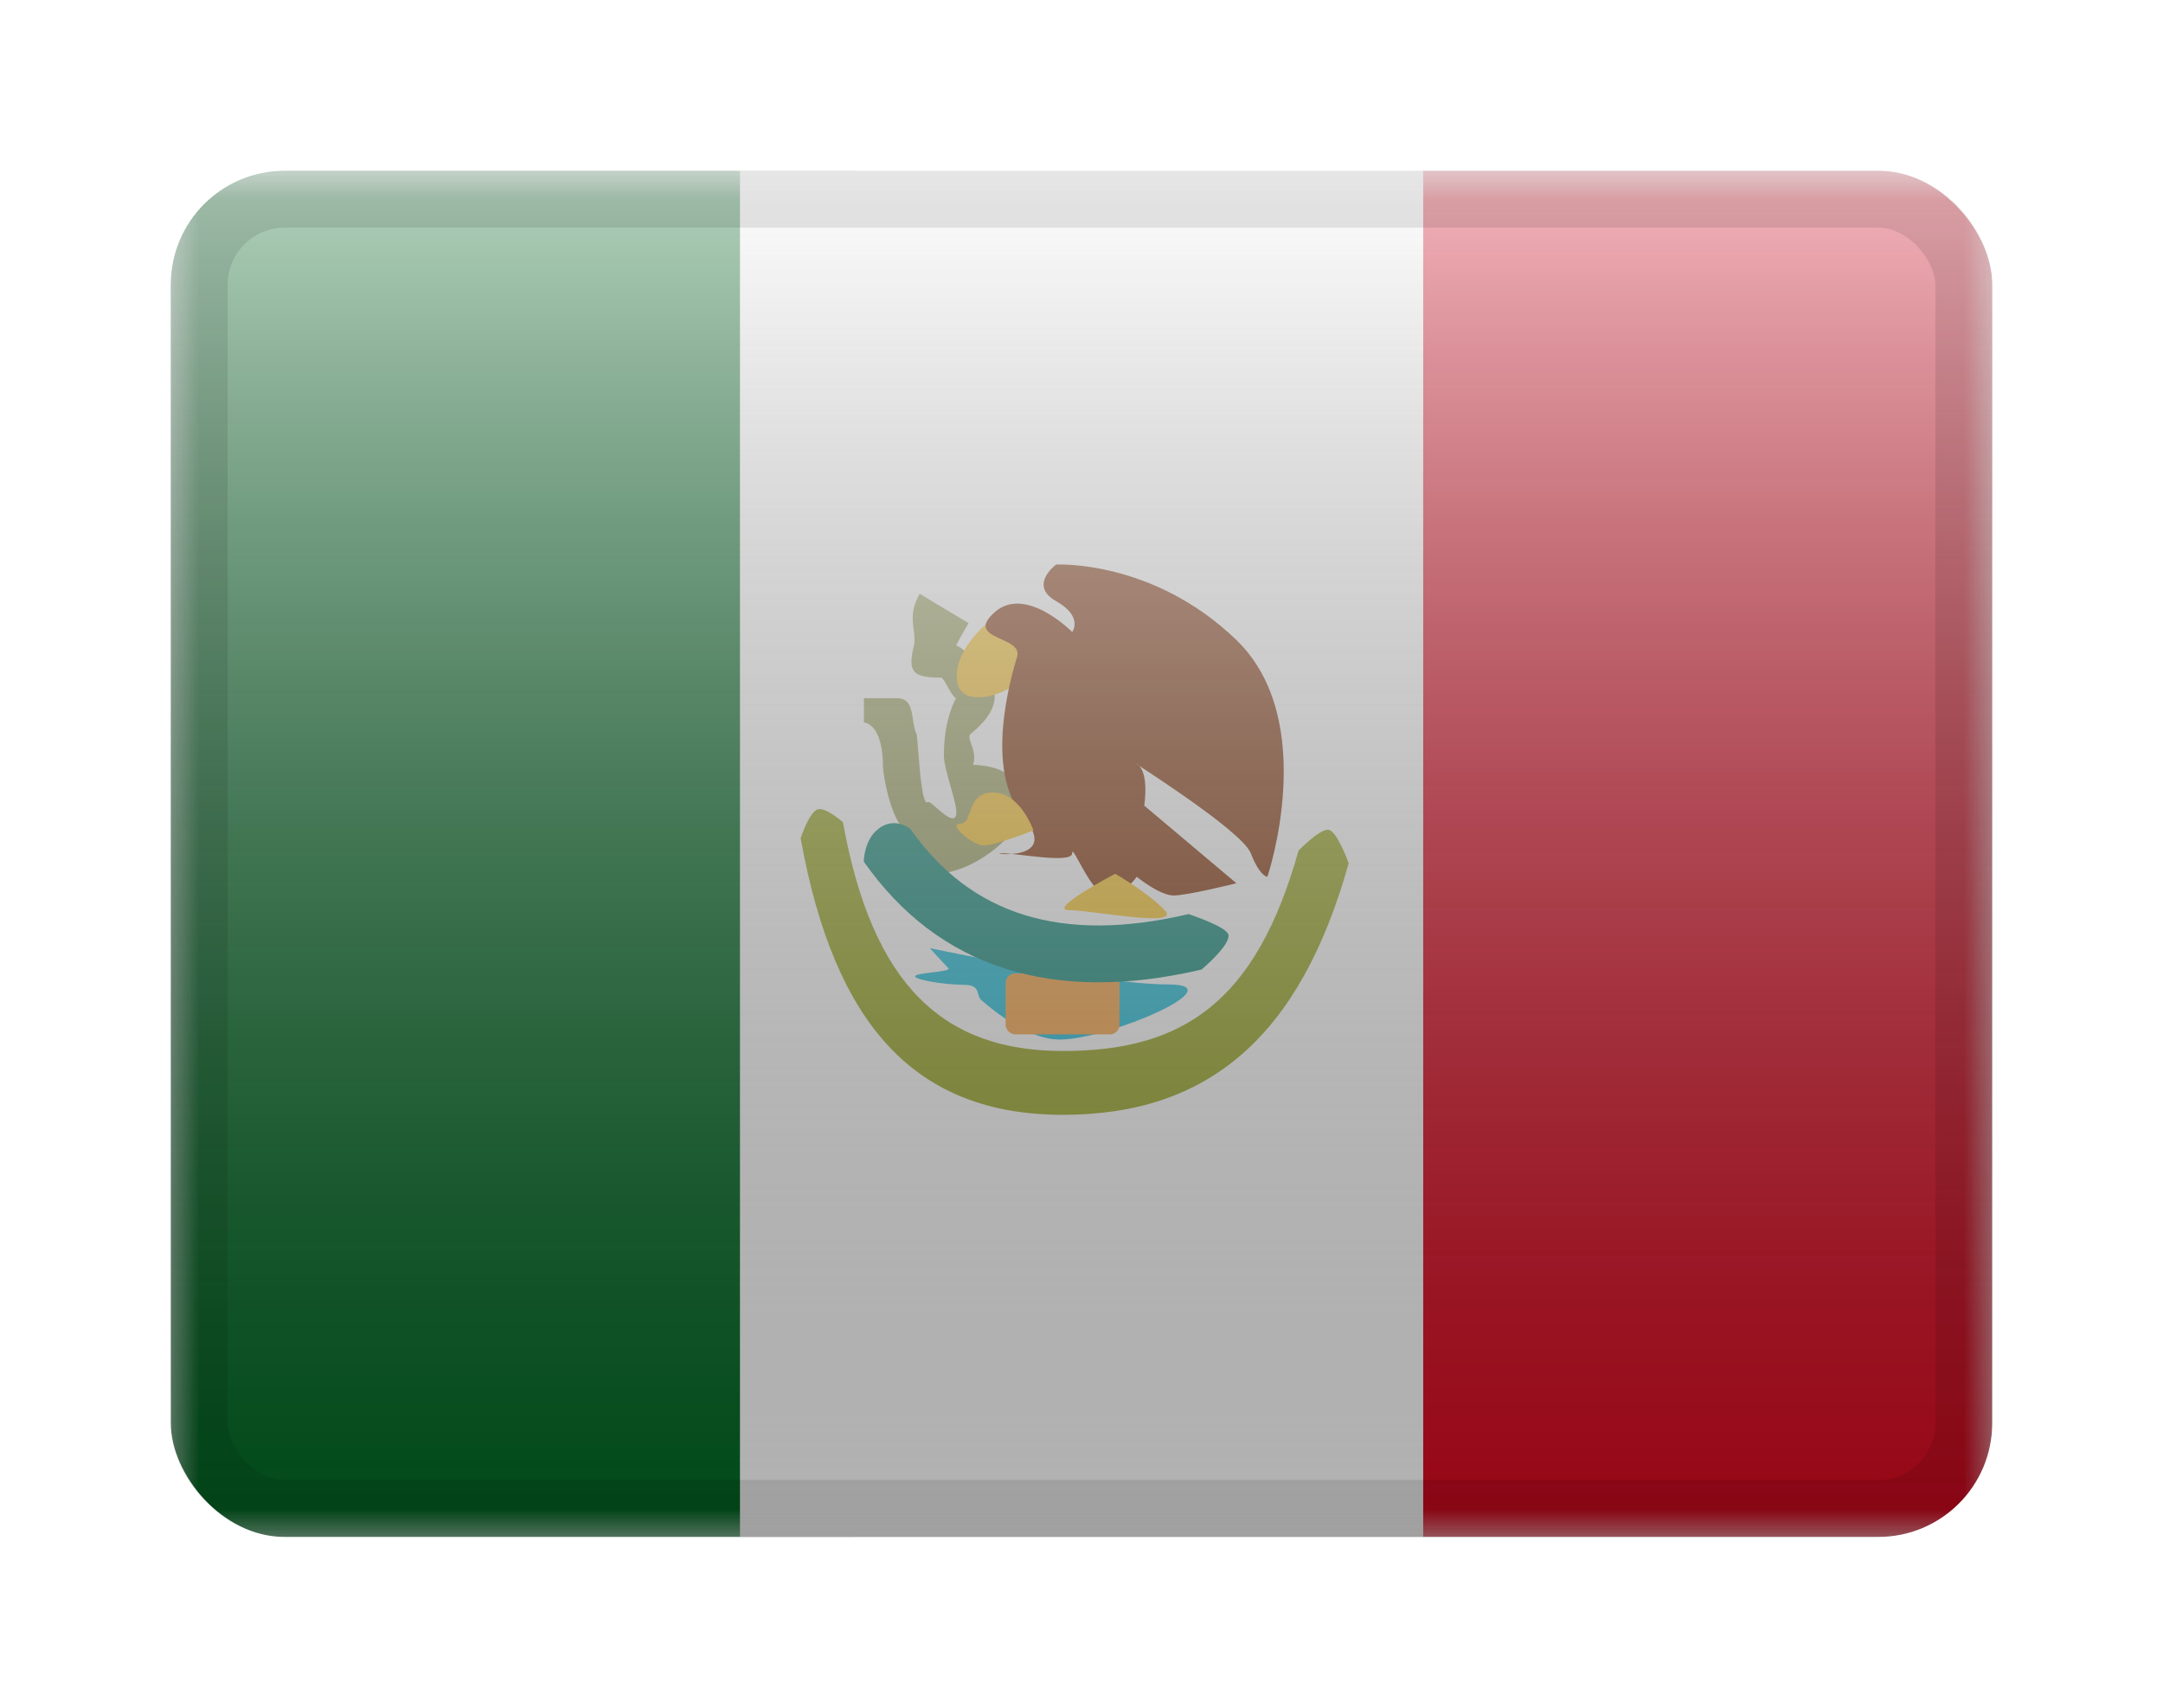 <svg width="38" height="30" viewBox="0 0 38 30" fill="none" xmlns="http://www.w3.org/2000/svg">
<g filter="url(#filter0_d_566_17133)">
<g clip-path="url(#clip0_566_17133)">
<mask id="mask0_566_17133" style="mask-type:alpha" maskUnits="userSpaceOnUse" x="3" y="1" width="32" height="24">
<rect x="3" y="1" width="32" height="24" fill="white"/>
</mask>
<g mask="url(#mask0_566_17133)">
<path fill-rule="evenodd" clip-rule="evenodd" d="M25 1H35V25H25V1Z" fill="#D9071E"/>
<path fill-rule="evenodd" clip-rule="evenodd" d="M3 1H15V25H3V1Z" fill="#006923"/>
<path fill-rule="evenodd" clip-rule="evenodd" d="M13 1H25V25H13V1Z" fill="white"/>
<path fill-rule="evenodd" clip-rule="evenodd" d="M16.055 9.342C15.949 9.797 16.018 9.904 16.532 9.904C16.559 9.904 16.601 9.98 16.647 10.062C16.698 10.152 16.753 10.25 16.797 10.265C16.778 10.29 16.583 10.643 16.582 11.265C16.581 11.393 16.641 11.604 16.698 11.807C16.761 12.027 16.82 12.238 16.797 12.321C16.759 12.457 16.589 12.309 16.457 12.195C16.382 12.129 16.319 12.075 16.301 12.09C16.207 12.169 16.158 11.543 16.129 11.165C16.116 10.996 16.107 10.877 16.099 10.891C16.066 10.819 16.053 10.73 16.04 10.642C16.011 10.451 15.983 10.265 15.757 10.265H15.177V10.692C15.177 10.692 15.513 10.692 15.513 11.487C15.518 11.605 15.675 12.65 16.055 12.656C15.833 12.661 15.834 12.705 15.835 12.731L15.835 12.736C15.835 13.375 16.369 13.444 16.869 13.264C17.169 13.155 17.487 12.944 17.726 12.683C18.062 12.314 18.104 11.838 17.662 11.576C17.505 11.483 17.334 11.447 17.095 11.434C17.142 11.294 17.098 11.168 17.063 11.071C17.034 10.989 17.011 10.927 17.055 10.891C17.556 10.485 17.601 10.111 17.236 9.775C17.189 9.732 17.143 9.673 17.096 9.612L17.096 9.612C17.008 9.497 16.914 9.376 16.797 9.342C16.851 9.232 16.924 9.1 17.016 8.947L16.159 8.432C16.003 8.691 16.029 8.893 16.052 9.07C16.064 9.167 16.076 9.256 16.055 9.342ZM16.988 12.008L16.972 12.025L16.983 12.015C16.985 12.012 16.986 12.01 16.988 12.008ZM16.534 12.321C16.534 12.321 16.535 12.321 16.536 12.321L16.536 12.321L16.545 12.319C16.541 12.32 16.538 12.321 16.536 12.321L16.534 12.321ZM16.099 12.655C16.087 12.655 16.076 12.655 16.065 12.655L16.084 12.655L16.099 12.655Z" fill="#A8AC71"/>
<path fill-rule="evenodd" clip-rule="evenodd" d="M17.384 8.913C17.384 8.913 16.697 9.446 16.826 10.014C16.954 10.582 18.308 10.014 18.144 9.464C17.98 8.913 17.384 8.913 17.384 8.913Z" fill="#FCCA3D"/>
<path fill-rule="evenodd" clip-rule="evenodd" d="M22.266 13.403C22.266 13.403 23.191 10.662 21.721 9.243C20.251 7.823 18.552 7.918 18.552 7.918C18.552 7.918 18.062 8.282 18.552 8.559C19.041 8.836 18.836 9.102 18.836 9.102C18.836 9.102 18.016 8.27 17.473 8.756C16.928 9.243 17.98 9.169 17.869 9.535C17.758 9.901 17.286 11.526 17.975 12.346C18.664 13.166 17.323 12.989 17.596 12.989C17.869 12.989 18.836 13.179 18.836 12.989C18.836 12.797 19.172 13.731 19.46 13.731C19.747 13.731 19.97 13.403 19.97 13.403C19.97 13.403 20.373 13.731 20.619 13.731C20.864 13.731 21.721 13.516 21.721 13.516L20.102 12.152C20.102 12.152 20.199 11.55 19.97 11.42C19.74 11.289 21.811 12.574 21.974 12.989C22.136 13.403 22.266 13.403 22.266 13.403Z" fill="#8F4620"/>
<path d="M14.066 12.727C14.066 12.727 14.217 12.248 14.377 12.215C14.517 12.186 14.809 12.444 14.809 12.444C15.33 15.334 16.588 16.463 18.675 16.463C20.787 16.463 22.067 15.605 22.814 12.94C22.814 12.94 23.211 12.534 23.351 12.579C23.503 12.628 23.694 13.165 23.694 13.165C22.837 16.223 21.218 17.584 18.675 17.584C16.107 17.584 14.664 16.045 14.066 12.727Z" fill="#9FAB2F"/>
<path fill-rule="evenodd" clip-rule="evenodd" d="M16.334 14.656C16.334 14.656 19.338 15.294 20.524 15.294C21.71 15.294 19.484 16.262 18.615 16.262C18.235 16.262 17.777 16.031 17.241 15.57C17.145 15.488 17.238 15.303 16.945 15.301C16.537 15.297 16.03 15.201 16.079 15.143C16.125 15.088 16.719 15.071 16.662 15.01C16.567 14.91 16.334 14.656 16.334 14.656Z" fill="#2FC2DC"/>
<rect x="17.667" y="15.1" width="2" height="1.071" rx="0.167" fill="#F9AA51"/>
<path d="M15.175 13.136C15.175 13.136 15.175 12.761 15.429 12.562C15.72 12.333 15.994 12.562 15.994 12.562C17.059 14.08 18.653 14.58 20.881 14.058C20.881 14.058 21.547 14.276 21.581 14.419C21.623 14.601 21.109 15.032 21.109 15.032C18.504 15.642 16.49 15.01 15.175 13.136Z" fill="#259485"/>
<path fill-rule="evenodd" clip-rule="evenodd" d="M19.591 13.35C19.591 13.35 18.378 13.989 18.782 13.989C19.187 13.989 20.77 14.309 20.462 13.989C20.154 13.67 19.591 13.35 19.591 13.35Z" fill="#FCCA3D"/>
<path fill-rule="evenodd" clip-rule="evenodd" d="M18.156 12.588C18.156 12.588 17.926 11.922 17.446 11.922C16.966 11.922 17.101 12.469 16.871 12.469C16.64 12.469 17.086 12.853 17.284 12.853C17.483 12.853 18.156 12.588 18.156 12.588Z" fill="#FCCA3D"/>
</g>
<rect x="3" y="1" width="32" height="24" fill="url(#paint0_linear_566_17133)" style="mix-blend-mode:overlay"/>
</g>
<rect x="3.5" y="1.5" width="31" height="23" rx="1.5" stroke="black" stroke-opacity="0.1" style="mix-blend-mode:multiply"/>
</g>
<defs>
<filter id="filter0_d_566_17133" x="0" y="0" width="38" height="30" filterUnits="userSpaceOnUse" color-interpolation-filters="sRGB">
<feFlood flood-opacity="0" result="BackgroundImageFix"/>
<feColorMatrix in="SourceAlpha" type="matrix" values="0 0 0 0 0 0 0 0 0 0 0 0 0 0 0 0 0 0 127 0" result="hardAlpha"/>
<feOffset dy="2"/>
<feGaussianBlur stdDeviation="1.5"/>
<feColorMatrix type="matrix" values="0 0 0 0 0 0 0 0 0 0 0 0 0 0 0 0 0 0 0.1 0"/>
<feBlend mode="normal" in2="BackgroundImageFix" result="effect1_dropShadow_566_17133"/>
<feBlend mode="normal" in="SourceGraphic" in2="effect1_dropShadow_566_17133" result="shape"/>
</filter>
<linearGradient id="paint0_linear_566_17133" x1="19" y1="1" x2="19" y2="25" gradientUnits="userSpaceOnUse">
<stop stop-color="white" stop-opacity="0.7"/>
<stop offset="1" stop-opacity="0.3"/>
</linearGradient>
<clipPath id="clip0_566_17133">
<rect x="3" y="1" width="32" height="24" rx="2" fill="white"/>
</clipPath>
</defs>
</svg>
